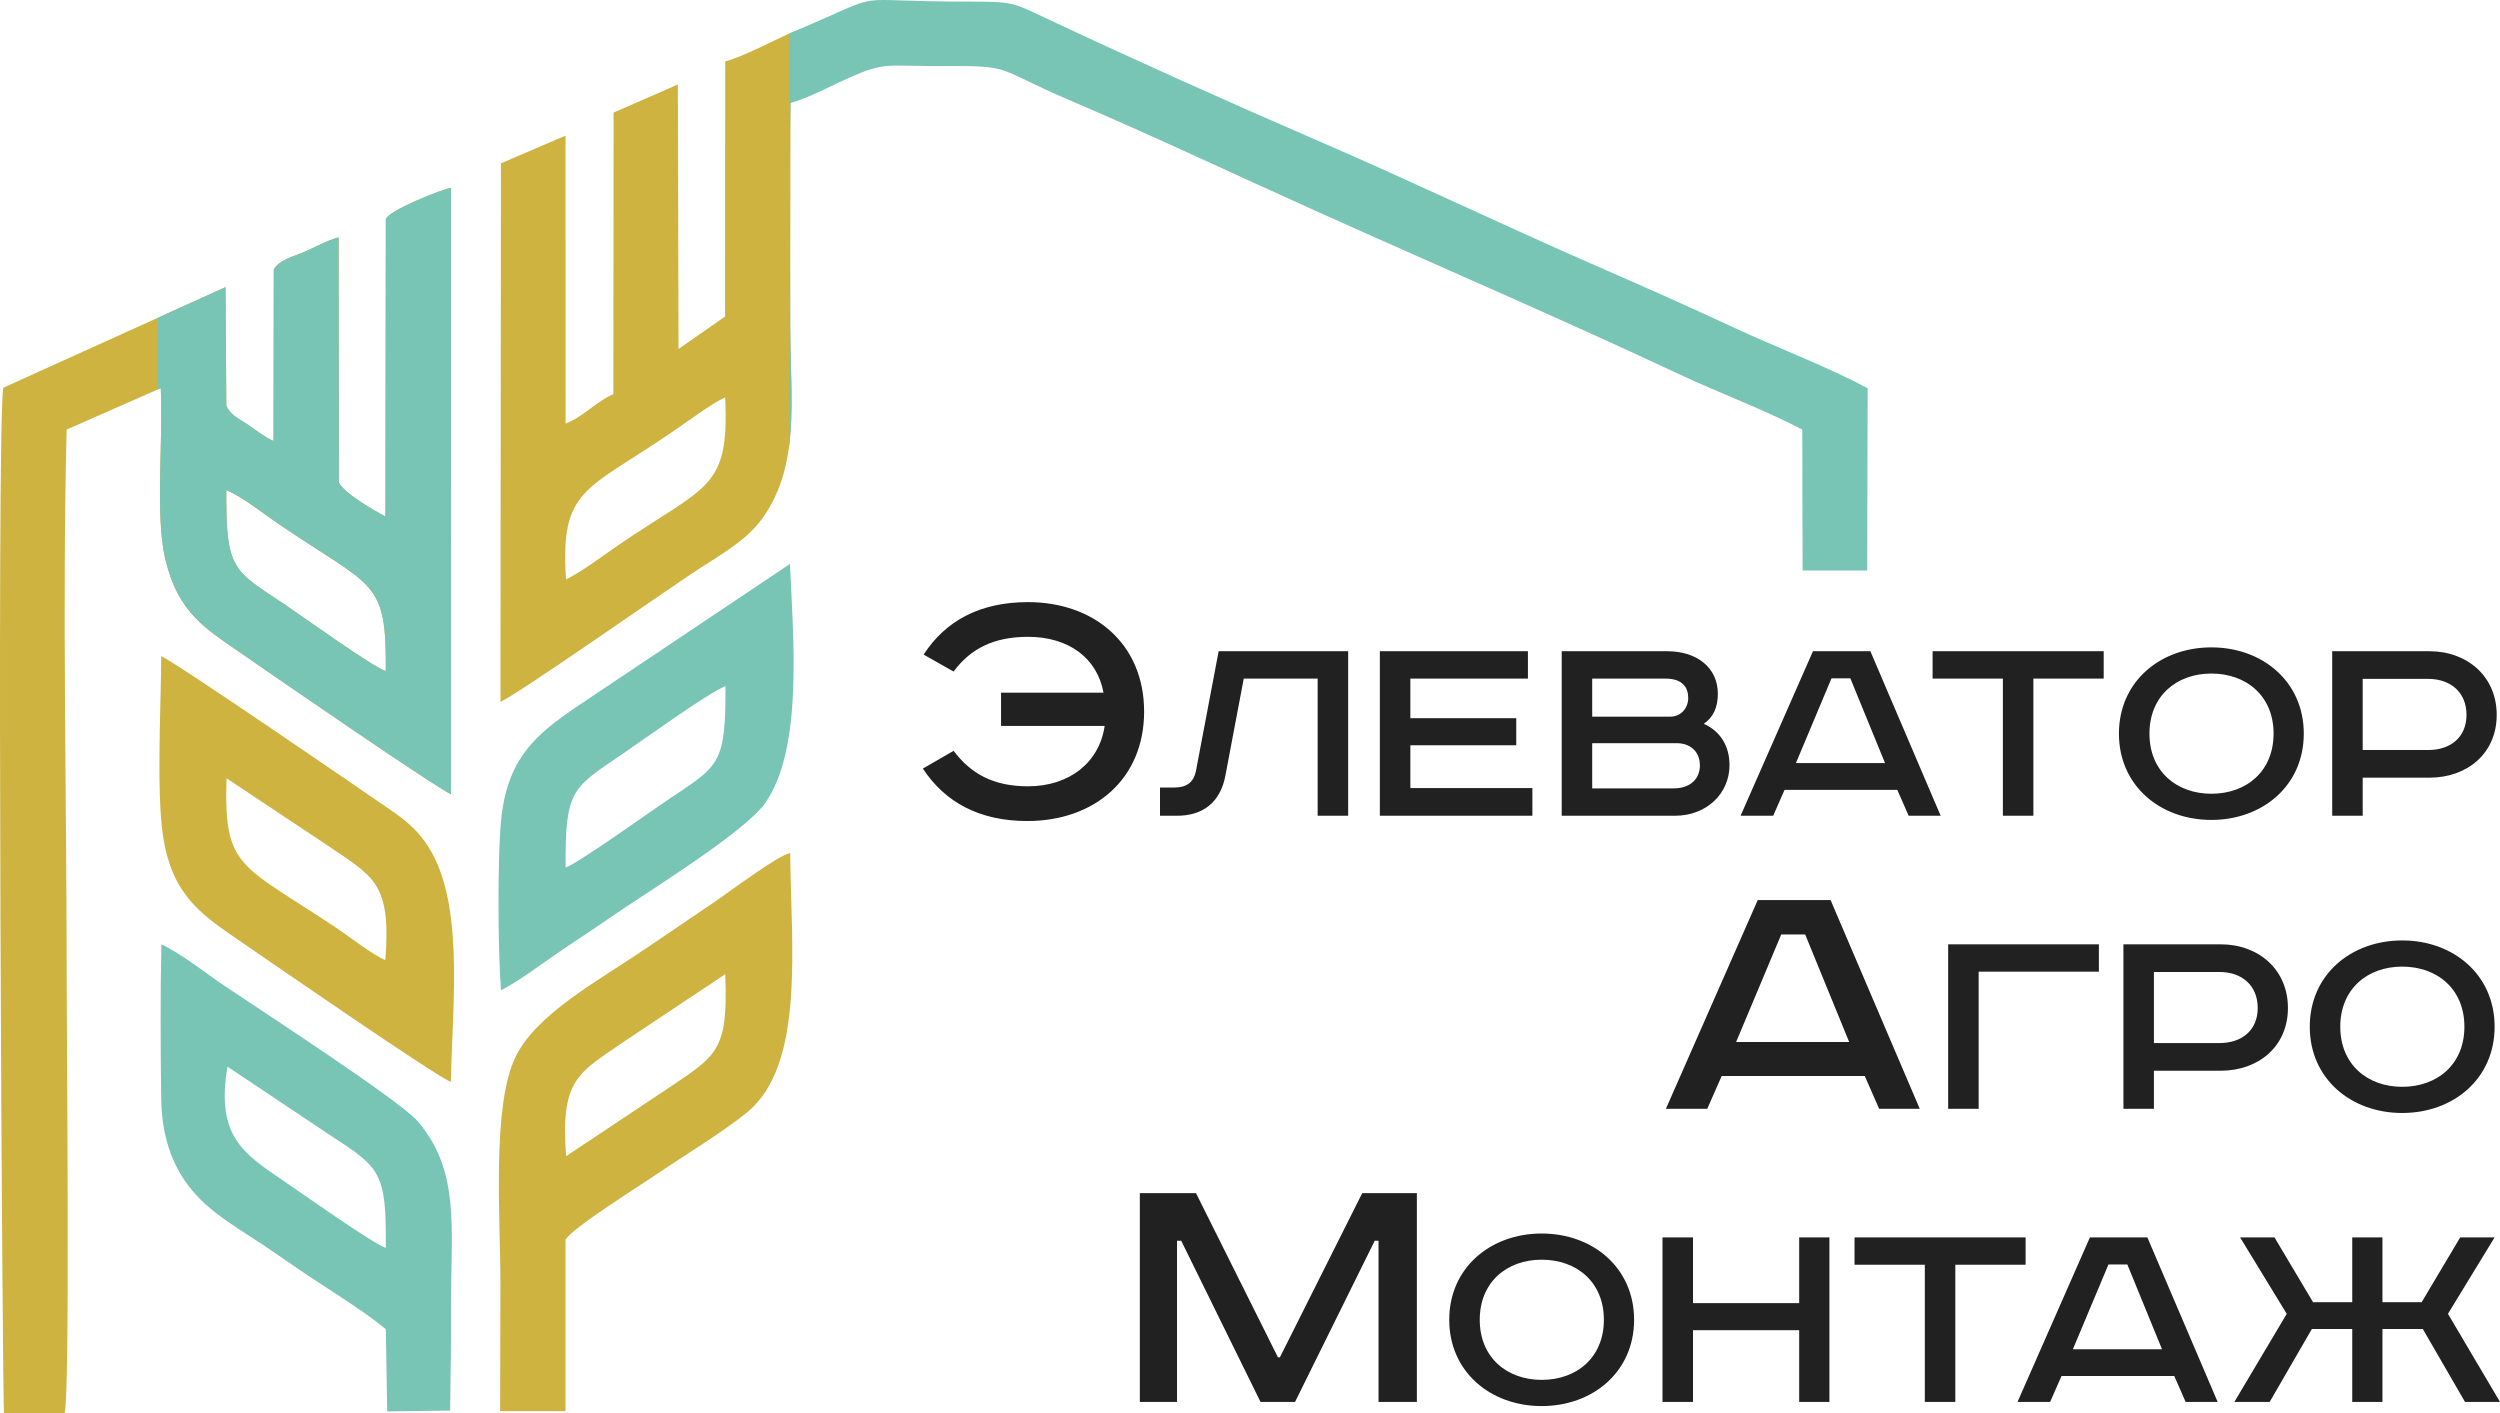 <svg width="138" height="78" viewBox="0 0 138 78" fill="none" xmlns="http://www.w3.org/2000/svg">
<path fill-rule="evenodd" clip-rule="evenodd" d="M31.244 31.981C30.914 26.917 32.334 27.122 37.213 23.774C37.956 23.265 39.236 22.3 40.028 21.935C40.271 27.067 39.004 26.752 34.075 30.131C33.247 30.699 32.119 31.56 31.244 31.981ZM40.031 3.39L40.023 17.471L37.455 19.265L37.418 4.663L33.87 6.215L33.857 21.76C32.939 22.143 32.175 23.021 31.221 23.385L31.217 7.487L27.652 9.016L27.625 38.737C28.425 38.441 36.981 32.433 38.617 31.38C39.976 30.505 41.268 29.754 42.081 28.619C44.205 25.651 43.621 22.015 43.621 17.973L43.635 5.683L43.918 1.698C42.736 2.198 41.143 3.091 40.031 3.39Z" fill="#CEB341"/>
<path fill-rule="evenodd" clip-rule="evenodd" d="M43.548 24.707C43.83 22.643 43.623 20.38 43.623 17.973C43.623 13.907 43.532 9.737 43.636 5.683C44.575 5.442 46.027 4.661 46.974 4.245C48.803 3.441 49.028 3.643 51.25 3.643C56.214 3.643 54.462 3.576 59.122 5.566C63.612 7.484 68.107 9.608 72.579 11.621C79.113 14.563 86.23 17.623 92.714 20.668C94.903 21.695 97.356 22.597 99.487 23.712L99.503 31.495H103.069L103.095 21.432C100.875 20.24 98.058 19.18 95.662 18.062C93.174 16.901 90.623 15.771 88.081 14.662C82.962 12.428 78.011 10.047 72.928 7.847C67.941 5.69 62.844 3.405 57.894 1.08C55.852 0.121 55.973 0.088 53.385 0.089C46.423 0.092 49.3 -0.576 43.919 1.698C43.8 1.749 43.675 1.804 43.548 1.862V24.707Z" fill="#78C5B5"/>
<path fill-rule="evenodd" clip-rule="evenodd" d="M12.494 27.055C13.299 27.368 14.522 28.337 15.32 28.882C20.639 32.511 21.341 31.923 21.295 37.042C20.629 36.862 16.65 33.991 15.73 33.376C12.855 31.454 12.468 31.486 12.494 27.055ZM8.874 21.425C9.022 24.112 8.557 28.425 9.112 30.809C9.829 33.884 11.375 34.711 13.437 36.147C14.708 37.032 24.302 43.645 24.896 43.834L24.895 10.372C24.551 10.385 21.432 11.617 21.299 12.093L21.276 28.512C20.726 28.224 18.962 27.216 18.707 26.63L18.691 13.1C18.042 13.276 17.403 13.644 16.786 13.912C16.244 14.146 15.423 14.335 15.114 14.87L15.099 24.344C14.577 24.105 14.209 23.801 13.712 23.461C13.22 23.124 12.717 22.929 12.493 22.383L12.45 15.849L0.18 21.403C-0.208 23.62 0.14 77.734 0.22 78H3.567C3.873 77.005 3.68 57.287 3.68 53.908C3.68 43.941 3.434 33.665 3.679 23.712L8.874 21.425Z" fill="#CEB341"/>
<path fill-rule="evenodd" clip-rule="evenodd" d="M31.249 63.821C30.922 59.544 31.951 59.227 34.377 57.541L40.031 53.778C40.214 58.066 39.516 58.276 36.905 60.056L31.249 63.821ZM31.218 68.445C31.476 67.852 35.313 65.454 36.164 64.873C37.774 63.775 39.801 62.565 41.225 61.414C44.48 58.779 43.648 52.071 43.621 47.088C42.978 47.191 40.342 49.168 39.604 49.675C38.305 50.566 37.045 51.405 35.7 52.324C33.115 54.09 29.62 55.936 28.454 58.347C27.14 61.066 27.623 67.284 27.623 70.732C27.623 72.438 27.614 75.404 27.607 77.895H31.218V68.445Z" fill="#CEB341"/>
<path fill-rule="evenodd" clip-rule="evenodd" d="M12.555 58.879L18.175 62.632C20.99 64.463 21.334 64.669 21.295 68.883C20.604 68.668 16.57 65.806 15.627 65.165C13.423 63.668 11.912 62.707 12.555 58.879ZM8.908 52.129C8.846 54.912 8.865 57.823 8.897 60.61C8.93 63.373 9.906 65.175 11.349 66.481C12.037 67.104 12.969 67.717 13.825 68.265C14.692 68.82 15.482 69.372 16.369 69.983C17.906 71.043 19.899 72.22 21.298 73.371L21.373 77.91L24.849 77.863C24.887 73.86 24.898 75.879 24.898 71.875C24.898 67.776 25.403 64.599 23.04 61.877C22.048 60.734 14.282 55.691 12.441 54.45C11.353 53.718 10.018 52.645 8.908 52.129Z" fill="#78C5B5"/>
<path fill-rule="evenodd" clip-rule="evenodd" d="M21.268 52.997C20.599 52.735 19.203 51.64 18.516 51.184C13.196 47.65 12.358 47.931 12.504 42.961L18.209 46.754C20.537 48.371 21.623 48.684 21.268 52.997ZM8.899 36.223C8.891 38.927 8.626 43.649 8.996 46.127C9.48 49.373 11.083 50.46 13.092 51.841C14.463 52.783 24.309 59.585 24.89 59.716C24.969 55.295 25.696 49.537 23.444 46.445C22.688 45.408 21.858 44.924 20.791 44.183C20.092 43.697 9.482 36.416 8.899 36.223Z" fill="#CEB341"/>
<path fill-rule="evenodd" clip-rule="evenodd" d="M31.221 47.89C31.188 43.525 31.606 43.501 34.42 41.579C35.392 40.916 39.213 38.161 40.047 37.877C40.06 42.252 39.698 42.25 36.851 44.16C35.855 44.828 32.014 47.588 31.221 47.89ZM27.655 54.667C28.645 54.149 29.686 53.362 30.652 52.694C31.641 52.01 32.611 51.397 33.587 50.715C35.476 49.395 41.1 45.971 42.253 44.309C44.345 41.291 43.784 35.195 43.606 31.129L31.737 39.075C29.706 40.485 28.091 41.729 27.689 45.007C27.445 46.994 27.487 52.602 27.655 54.667Z" fill="#78C5B5"/>
<path fill-rule="evenodd" clip-rule="evenodd" d="M12.493 27.055C13.299 27.368 14.522 28.337 15.32 28.882C20.639 32.511 21.341 31.923 21.295 37.042C20.629 36.862 16.65 33.991 15.73 33.376C12.855 31.454 12.468 31.486 12.493 27.055ZM8.873 21.425C9.022 24.112 8.557 28.425 9.112 30.809C9.829 33.884 11.375 34.711 13.437 36.147C14.708 37.032 24.302 43.645 24.896 43.834L24.895 10.372C24.551 10.385 21.431 11.617 21.299 12.093L21.276 28.512C20.726 28.224 18.962 27.216 18.707 26.63L18.691 13.1C18.042 13.276 17.403 13.644 16.786 13.911C16.244 14.146 15.423 14.335 15.114 14.87L15.099 24.344C14.577 24.105 14.209 23.801 13.712 23.461C13.22 23.124 12.717 22.929 12.493 22.383L12.45 15.849L8.698 17.548V21.503L8.873 21.425Z" fill="#78C5B5"/>
<path d="M55.258 38.237V40.071H60.977C60.684 42.092 59.028 43.404 56.745 43.404C54.818 43.404 53.582 42.696 52.639 41.446L50.943 42.425C52.157 44.28 54.064 45.321 56.703 45.321C60.411 45.321 63.155 43.009 63.155 39.279C63.155 35.528 60.39 33.237 56.745 33.237C54.106 33.237 52.199 34.258 50.984 36.133L52.639 37.07C53.561 35.82 54.839 35.153 56.745 35.153C58.966 35.153 60.558 36.299 60.914 38.237H55.258ZM67.269 35.948L66.014 42.566C65.882 43.207 65.469 43.47 64.842 43.47H64.032V45.03H64.957C66.377 45.03 67.368 44.324 67.648 42.78L68.655 37.459H72.734V45.03H74.418V35.948H67.269ZM76.168 35.948V45.03H84.588V43.502H77.852V41.138H83.697V39.643H77.852V37.459H84.341V35.948H76.168ZM86.206 35.948V45.03H92.447C94.247 45.03 95.469 43.765 95.469 42.238C95.469 41.154 94.94 40.349 94.049 39.955C94.577 39.594 94.825 39.036 94.825 38.297C94.825 36.868 93.686 35.948 92.034 35.948H86.206ZM87.89 37.459H91.935C92.893 37.459 93.19 37.968 93.19 38.526C93.19 39.052 92.827 39.561 92.183 39.561H87.89V37.459ZM87.89 41.023H92.546C93.306 41.023 93.834 41.483 93.834 42.254C93.834 42.961 93.339 43.519 92.381 43.519H87.89V41.023ZM101.099 37.443H102.139L104.054 42.123H99.134L101.099 37.443ZM100.075 35.948L96.08 45.03H97.879L98.507 43.601H104.731L105.358 45.03H107.125L103.245 35.948H100.075ZM106.679 35.948V37.459H110.559V45.03H112.243V37.459H116.124V35.948H106.679ZM118.65 40.497C118.65 38.412 120.152 37.18 122.067 37.18C123.999 37.18 125.501 38.412 125.501 40.497C125.501 42.583 123.999 43.815 122.067 43.815C120.152 43.815 118.65 42.583 118.65 40.497ZM127.169 40.497C127.169 37.623 124.89 35.735 122.067 35.735C119.244 35.735 116.965 37.623 116.965 40.497C116.965 43.371 119.244 45.26 122.067 45.26C124.89 45.26 127.169 43.371 127.169 40.497ZM128.738 35.948V45.03H130.421V42.928H134.103C136.2 42.928 137.818 41.581 137.818 39.462C137.818 37.344 136.2 35.948 134.103 35.948H128.738ZM130.421 37.475H134.037C135.292 37.475 136.151 38.231 136.151 39.462C136.151 40.678 135.292 41.401 134.037 41.401H130.421V37.475ZM98.325 51.581H99.645L102.075 57.519H95.833L98.325 51.581ZM97.027 49.685L91.957 61.207H94.24L95.037 59.394H102.934L103.73 61.207H105.971L101.049 49.685H97.027ZM62.919 65.862V77.385H64.972V68.488H65.202L69.58 77.385H71.487L75.886 68.488H76.095V77.385H78.211V65.862H75.195L70.649 74.926H70.544L66.019 65.862H62.919ZM107.538 52.126V61.207H109.222V53.637H115.859V52.126H107.538ZM117.213 52.126V61.207H118.897V59.105H122.579C124.676 59.105 126.294 57.759 126.294 55.64C126.294 53.522 124.676 52.126 122.579 52.126H117.213ZM118.897 53.653H122.513C123.768 53.653 124.626 54.408 124.626 55.64C124.626 56.855 123.768 57.578 122.513 57.578H118.897V53.653ZM129.183 56.675C129.183 54.589 130.686 53.357 132.601 53.357C134.533 53.357 136.035 54.589 136.035 56.675C136.035 58.76 134.533 59.992 132.601 59.992C130.686 59.992 129.183 58.76 129.183 56.675ZM137.703 56.675C137.703 53.801 135.424 51.912 132.601 51.912C129.778 51.912 127.499 53.801 127.499 56.675C127.499 59.549 129.778 61.437 132.601 61.437C135.424 61.437 137.703 59.549 137.703 56.675ZM81.682 72.852C81.682 70.766 83.185 69.535 85.1 69.535C87.032 69.535 88.534 70.766 88.534 72.852C88.534 74.938 87.032 76.169 85.1 76.169C83.185 76.169 81.682 74.938 81.682 72.852ZM90.202 72.852C90.202 69.978 87.923 68.09 85.1 68.09C82.277 68.09 79.998 69.978 79.998 72.852C79.998 75.726 82.277 77.615 85.1 77.615C87.923 77.615 90.202 75.726 90.202 72.852ZM91.77 68.303V77.385H93.454V73.427H99.315V77.385H100.983V68.303H99.315V71.932H93.454V68.303H91.77ZM102.37 68.303V69.814H106.25V77.385H107.934V69.814H111.814V68.303H102.37ZM116.388 69.797H117.428L119.343 74.478H114.423L116.388 69.797ZM115.364 68.303L111.368 77.385H113.168L113.795 75.956H120.02L120.647 77.385H122.414L118.534 68.303H115.364ZM123.652 68.303L126.228 72.523L123.338 77.385H125.287L127.615 73.361H129.844V77.385H131.511V73.361H133.74L136.068 77.385H138L135.127 72.523L137.703 68.303H135.804L133.674 71.883H131.511V68.303H129.844V71.883H127.681L125.551 68.303H123.652Z" fill="#212121"/>
</svg>
